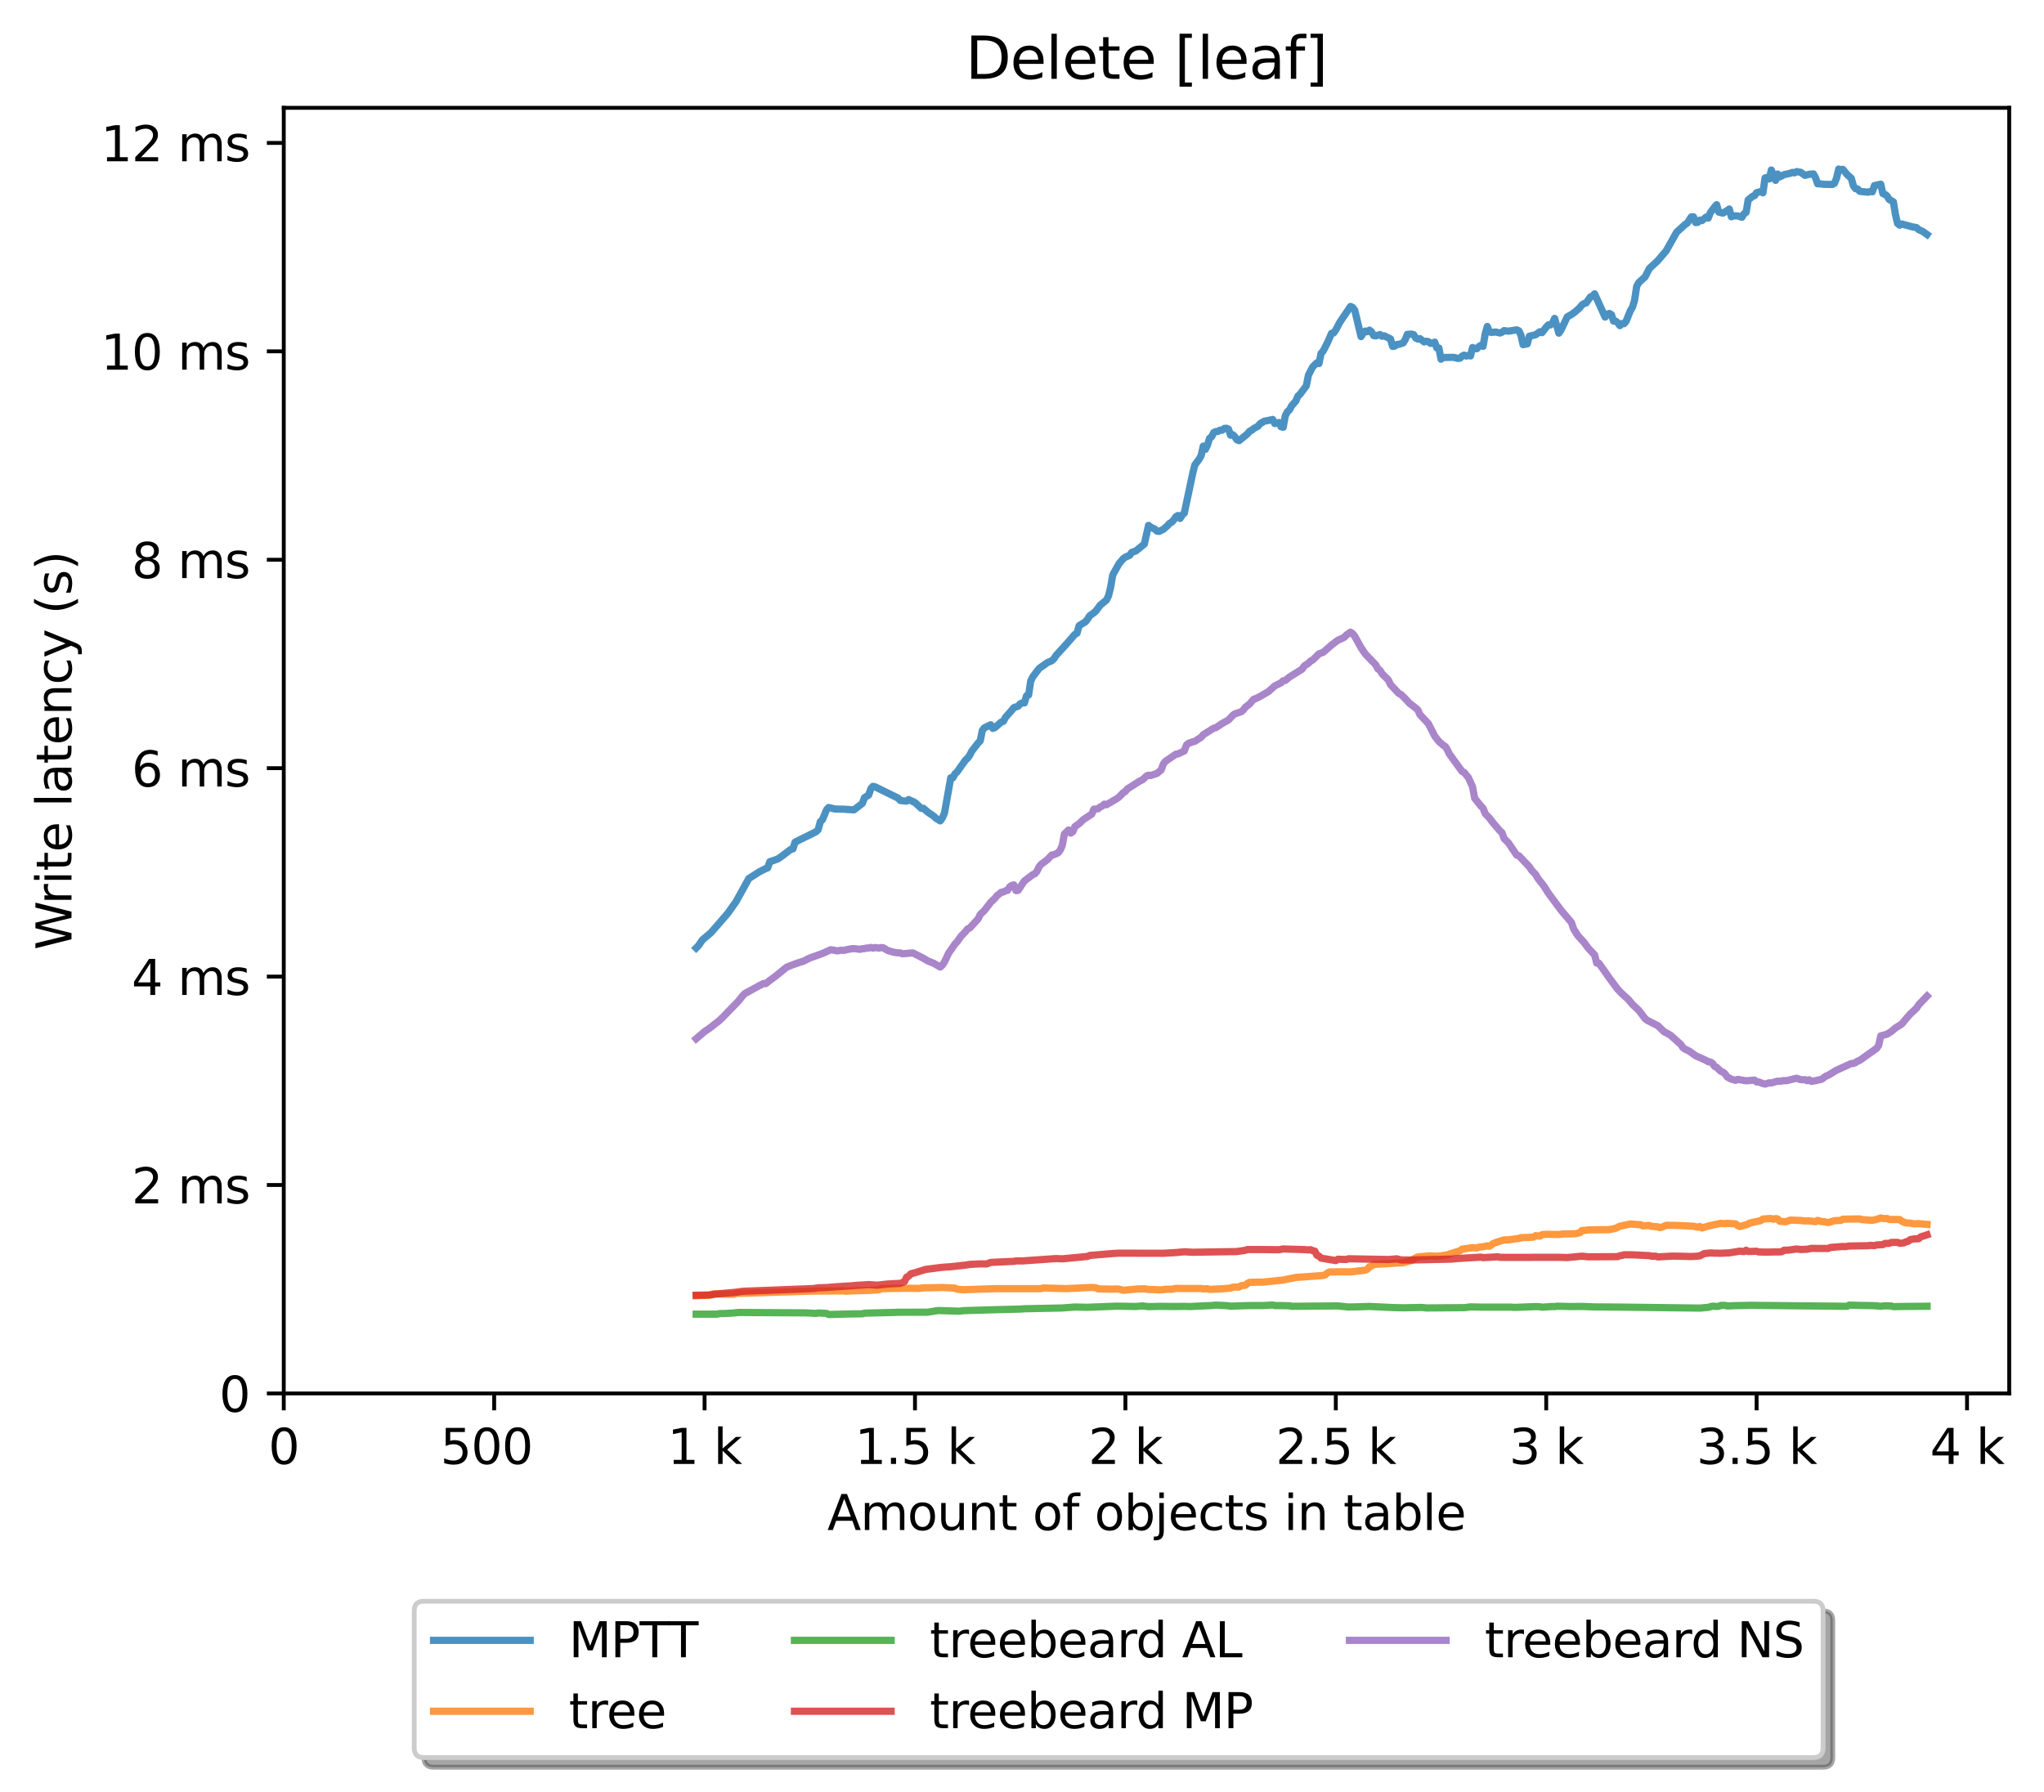 <?xml version="1.0" encoding="utf-8" standalone="no"?>
<!DOCTYPE svg PUBLIC "-//W3C//DTD SVG 1.1//EN"
  "http://www.w3.org/Graphics/SVG/1.1/DTD/svg11.dtd">
<svg xmlns:xlink="http://www.w3.org/1999/xlink" width="423.051pt" height="371.002pt" viewBox="0 0 423.051 371.002" xmlns="http://www.w3.org/2000/svg" version="1.1">
 <defs>
  <style type="text/css">*{stroke-linejoin: round; stroke-linecap: butt}</style>
 </defs>
 <g id="figure_1">
  <g id="patch_1">
   <path d="M 0 371.002 
L 423.051 371.002 
L 423.051 0 
L 0 0 
z
" style="fill: #ffffff"/>
  </g>
  <g id="axes_1">
   <g id="patch_2">
    <path d="M 58.731 288.43 
L 415.851 288.43 
L 415.851 22.318 
L 58.731 22.318 
z
" style="fill: #ffffff"/>
   </g>
   <g id="matplotlib.axis_1">
    <g id="xtick_1">
     <g id="line2d_1">
      <defs>
       <path id="m666ce35fda" d="M 0 0 
L 0 3.5 
" style="stroke: #000000; stroke-width: 0.8"/>
      </defs>
      <g>
       <use xlink:href="#m666ce35fda" x="58.731" y="288.43" style="stroke: #000000; stroke-width: 0.8"/>
      </g>
     </g>
     <g id="text_1">
      <!-- 0 -->
      <g transform="translate(55.55 303.029) scale(0.1 -0.1)">
       <defs>
        <path id="DejaVuSans-30" d="M 2034 4250 
Q 1547 4250 1301 3770 
Q 1056 3291 1056 2328 
Q 1056 1369 1301 889 
Q 1547 409 2034 409 
Q 2525 409 2770 889 
Q 3016 1369 3016 2328 
Q 3016 3291 2770 3770 
Q 2525 4250 2034 4250 
z
M 2034 4750 
Q 2819 4750 3233 4129 
Q 3647 3509 3647 2328 
Q 3647 1150 3233 529 
Q 2819 -91 2034 -91 
Q 1250 -91 836 529 
Q 422 1150 422 2328 
Q 422 3509 836 4129 
Q 1250 4750 2034 4750 
z
" transform="scale(0.016)"/>
       </defs>
       <use xlink:href="#DejaVuSans-30"/>
      </g>
     </g>
    </g>
    <g id="xtick_2">
     <g id="line2d_2">
      <g>
       <use xlink:href="#m666ce35fda" x="102.28" y="288.43" style="stroke: #000000; stroke-width: 0.8"/>
      </g>
     </g>
     <g id="text_2">
      <!-- 500  -->
      <g transform="translate(91.147 303.029) scale(0.1 -0.1)">
       <defs>
        <path id="DejaVuSans-35" d="M 691 4666 
L 3169 4666 
L 3169 4134 
L 1269 4134 
L 1269 2991 
Q 1406 3038 1543 3061 
Q 1681 3084 1819 3084 
Q 2600 3084 3056 2656 
Q 3513 2228 3513 1497 
Q 3513 744 3044 326 
Q 2575 -91 1722 -91 
Q 1428 -91 1123 -41 
Q 819 9 494 109 
L 494 744 
Q 775 591 1075 516 
Q 1375 441 1709 441 
Q 2250 441 2565 725 
Q 2881 1009 2881 1497 
Q 2881 1984 2565 2268 
Q 2250 2553 1709 2553 
Q 1456 2553 1204 2497 
Q 953 2441 691 2322 
L 691 4666 
z
" transform="scale(0.016)"/>
        <path id="DejaVuSans-20" transform="scale(0.016)"/>
       </defs>
       <use xlink:href="#DejaVuSans-35"/>
       <use xlink:href="#DejaVuSans-30" transform="translate(63.623 0)"/>
       <use xlink:href="#DejaVuSans-30" transform="translate(127.246 0)"/>
       <use xlink:href="#DejaVuSans-20" transform="translate(190.869 0)"/>
      </g>
     </g>
    </g>
    <g id="xtick_3">
     <g id="line2d_3">
      <g>
       <use xlink:href="#m666ce35fda" x="145.828" y="288.43" style="stroke: #000000; stroke-width: 0.8"/>
      </g>
     </g>
     <g id="text_3">
      <!-- 1 k -->
      <g transform="translate(138.163 303.029) scale(0.1 -0.1)">
       <defs>
        <path id="DejaVuSans-31" d="M 794 531 
L 1825 531 
L 1825 4091 
L 703 3866 
L 703 4441 
L 1819 4666 
L 2450 4666 
L 2450 531 
L 3481 531 
L 3481 0 
L 794 0 
L 794 531 
z
" transform="scale(0.016)"/>
        <path id="DejaVuSans-6b" d="M 581 4863 
L 1159 4863 
L 1159 1991 
L 2875 3500 
L 3609 3500 
L 1753 1863 
L 3688 0 
L 2938 0 
L 1159 1709 
L 1159 0 
L 581 0 
L 581 4863 
z
" transform="scale(0.016)"/>
       </defs>
       <use xlink:href="#DejaVuSans-31"/>
       <use xlink:href="#DejaVuSans-20" transform="translate(63.623 0)"/>
       <use xlink:href="#DejaVuSans-6b" transform="translate(95.41 0)"/>
      </g>
     </g>
    </g>
    <g id="xtick_4">
     <g id="line2d_4">
      <g>
       <use xlink:href="#m666ce35fda" x="189.377" y="288.43" style="stroke: #000000; stroke-width: 0.8"/>
      </g>
     </g>
     <g id="text_4">
      <!-- 1.5 k -->
      <g transform="translate(176.941 303.029) scale(0.1 -0.1)">
       <defs>
        <path id="DejaVuSans-2e" d="M 684 794 
L 1344 794 
L 1344 0 
L 684 0 
L 684 794 
z
" transform="scale(0.016)"/>
       </defs>
       <use xlink:href="#DejaVuSans-31"/>
       <use xlink:href="#DejaVuSans-2e" transform="translate(63.623 0)"/>
       <use xlink:href="#DejaVuSans-35" transform="translate(95.41 0)"/>
       <use xlink:href="#DejaVuSans-20" transform="translate(159.033 0)"/>
       <use xlink:href="#DejaVuSans-6b" transform="translate(190.82 0)"/>
      </g>
     </g>
    </g>
    <g id="xtick_5">
     <g id="line2d_5">
      <g>
       <use xlink:href="#m666ce35fda" x="232.926" y="288.43" style="stroke: #000000; stroke-width: 0.8"/>
      </g>
     </g>
     <g id="text_5">
      <!-- 2 k -->
      <g transform="translate(225.26 303.029) scale(0.1 -0.1)">
       <defs>
        <path id="DejaVuSans-32" d="M 1228 531 
L 3431 531 
L 3431 0 
L 469 0 
L 469 531 
Q 828 903 1448 1529 
Q 2069 2156 2228 2338 
Q 2531 2678 2651 2914 
Q 2772 3150 2772 3378 
Q 2772 3750 2511 3984 
Q 2250 4219 1831 4219 
Q 1534 4219 1204 4116 
Q 875 4013 500 3803 
L 500 4441 
Q 881 4594 1212 4672 
Q 1544 4750 1819 4750 
Q 2544 4750 2975 4387 
Q 3406 4025 3406 3419 
Q 3406 3131 3298 2873 
Q 3191 2616 2906 2266 
Q 2828 2175 2409 1742 
Q 1991 1309 1228 531 
z
" transform="scale(0.016)"/>
       </defs>
       <use xlink:href="#DejaVuSans-32"/>
       <use xlink:href="#DejaVuSans-20" transform="translate(63.623 0)"/>
       <use xlink:href="#DejaVuSans-6b" transform="translate(95.41 0)"/>
      </g>
     </g>
    </g>
    <g id="xtick_6">
     <g id="line2d_6">
      <g>
       <use xlink:href="#m666ce35fda" x="276.474" y="288.43" style="stroke: #000000; stroke-width: 0.8"/>
      </g>
     </g>
     <g id="text_6">
      <!-- 2.5 k -->
      <g transform="translate(264.038 303.029) scale(0.1 -0.1)">
       <use xlink:href="#DejaVuSans-32"/>
       <use xlink:href="#DejaVuSans-2e" transform="translate(63.623 0)"/>
       <use xlink:href="#DejaVuSans-35" transform="translate(95.41 0)"/>
       <use xlink:href="#DejaVuSans-20" transform="translate(159.033 0)"/>
       <use xlink:href="#DejaVuSans-6b" transform="translate(190.82 0)"/>
      </g>
     </g>
    </g>
    <g id="xtick_7">
     <g id="line2d_7">
      <g>
       <use xlink:href="#m666ce35fda" x="320.023" y="288.43" style="stroke: #000000; stroke-width: 0.8"/>
      </g>
     </g>
     <g id="text_7">
      <!-- 3 k -->
      <g transform="translate(312.357 303.029) scale(0.1 -0.1)">
       <defs>
        <path id="DejaVuSans-33" d="M 2597 2516 
Q 3050 2419 3304 2112 
Q 3559 1806 3559 1356 
Q 3559 666 3084 287 
Q 2609 -91 1734 -91 
Q 1441 -91 1130 -33 
Q 819 25 488 141 
L 488 750 
Q 750 597 1062 519 
Q 1375 441 1716 441 
Q 2309 441 2620 675 
Q 2931 909 2931 1356 
Q 2931 1769 2642 2001 
Q 2353 2234 1838 2234 
L 1294 2234 
L 1294 2753 
L 1863 2753 
Q 2328 2753 2575 2939 
Q 2822 3125 2822 3475 
Q 2822 3834 2567 4026 
Q 2313 4219 1838 4219 
Q 1578 4219 1281 4162 
Q 984 4106 628 3988 
L 628 4550 
Q 988 4650 1302 4700 
Q 1616 4750 1894 4750 
Q 2613 4750 3031 4423 
Q 3450 4097 3450 3541 
Q 3450 3153 3228 2886 
Q 3006 2619 2597 2516 
z
" transform="scale(0.016)"/>
       </defs>
       <use xlink:href="#DejaVuSans-33"/>
       <use xlink:href="#DejaVuSans-20" transform="translate(63.623 0)"/>
       <use xlink:href="#DejaVuSans-6b" transform="translate(95.41 0)"/>
      </g>
     </g>
    </g>
    <g id="xtick_8">
     <g id="line2d_8">
      <g>
       <use xlink:href="#m666ce35fda" x="363.571" y="288.43" style="stroke: #000000; stroke-width: 0.8"/>
      </g>
     </g>
     <g id="text_8">
      <!-- 3.5 k -->
      <g transform="translate(351.135 303.029) scale(0.1 -0.1)">
       <use xlink:href="#DejaVuSans-33"/>
       <use xlink:href="#DejaVuSans-2e" transform="translate(63.623 0)"/>
       <use xlink:href="#DejaVuSans-35" transform="translate(95.41 0)"/>
       <use xlink:href="#DejaVuSans-20" transform="translate(159.033 0)"/>
       <use xlink:href="#DejaVuSans-6b" transform="translate(190.82 0)"/>
      </g>
     </g>
    </g>
    <g id="xtick_9">
     <g id="line2d_9">
      <g>
       <use xlink:href="#m666ce35fda" x="407.12" y="288.43" style="stroke: #000000; stroke-width: 0.8"/>
      </g>
     </g>
     <g id="text_9">
      <!-- 4 k -->
      <g transform="translate(399.454 303.029) scale(0.1 -0.1)">
       <defs>
        <path id="DejaVuSans-34" d="M 2419 4116 
L 825 1625 
L 2419 1625 
L 2419 4116 
z
M 2253 4666 
L 3047 4666 
L 3047 1625 
L 3713 1625 
L 3713 1100 
L 3047 1100 
L 3047 0 
L 2419 0 
L 2419 1100 
L 313 1100 
L 313 1709 
L 2253 4666 
z
" transform="scale(0.016)"/>
       </defs>
       <use xlink:href="#DejaVuSans-34"/>
       <use xlink:href="#DejaVuSans-20" transform="translate(63.623 0)"/>
       <use xlink:href="#DejaVuSans-6b" transform="translate(95.41 0)"/>
      </g>
     </g>
    </g>
    <g id="text_10">
     <!-- Amount of objects in table -->
     <g transform="translate(171.233 316.707) scale(0.1 -0.1)">
      <defs>
       <path id="DejaVuSans-41" d="M 2188 4044 
L 1331 1722 
L 3047 1722 
L 2188 4044 
z
M 1831 4666 
L 2547 4666 
L 4325 0 
L 3669 0 
L 3244 1197 
L 1141 1197 
L 716 0 
L 50 0 
L 1831 4666 
z
" transform="scale(0.016)"/>
       <path id="DejaVuSans-6d" d="M 3328 2828 
Q 3544 3216 3844 3400 
Q 4144 3584 4550 3584 
Q 5097 3584 5394 3201 
Q 5691 2819 5691 2113 
L 5691 0 
L 5113 0 
L 5113 2094 
Q 5113 2597 4934 2840 
Q 4756 3084 4391 3084 
Q 3944 3084 3684 2787 
Q 3425 2491 3425 1978 
L 3425 0 
L 2847 0 
L 2847 2094 
Q 2847 2600 2669 2842 
Q 2491 3084 2119 3084 
Q 1678 3084 1418 2786 
Q 1159 2488 1159 1978 
L 1159 0 
L 581 0 
L 581 3500 
L 1159 3500 
L 1159 2956 
Q 1356 3278 1631 3431 
Q 1906 3584 2284 3584 
Q 2666 3584 2933 3390 
Q 3200 3197 3328 2828 
z
" transform="scale(0.016)"/>
       <path id="DejaVuSans-6f" d="M 1959 3097 
Q 1497 3097 1228 2736 
Q 959 2375 959 1747 
Q 959 1119 1226 758 
Q 1494 397 1959 397 
Q 2419 397 2687 759 
Q 2956 1122 2956 1747 
Q 2956 2369 2687 2733 
Q 2419 3097 1959 3097 
z
M 1959 3584 
Q 2709 3584 3137 3096 
Q 3566 2609 3566 1747 
Q 3566 888 3137 398 
Q 2709 -91 1959 -91 
Q 1206 -91 779 398 
Q 353 888 353 1747 
Q 353 2609 779 3096 
Q 1206 3584 1959 3584 
z
" transform="scale(0.016)"/>
       <path id="DejaVuSans-75" d="M 544 1381 
L 544 3500 
L 1119 3500 
L 1119 1403 
Q 1119 906 1312 657 
Q 1506 409 1894 409 
Q 2359 409 2629 706 
Q 2900 1003 2900 1516 
L 2900 3500 
L 3475 3500 
L 3475 0 
L 2900 0 
L 2900 538 
Q 2691 219 2414 64 
Q 2138 -91 1772 -91 
Q 1169 -91 856 284 
Q 544 659 544 1381 
z
M 1991 3584 
L 1991 3584 
z
" transform="scale(0.016)"/>
       <path id="DejaVuSans-6e" d="M 3513 2113 
L 3513 0 
L 2938 0 
L 2938 2094 
Q 2938 2591 2744 2837 
Q 2550 3084 2163 3084 
Q 1697 3084 1428 2787 
Q 1159 2491 1159 1978 
L 1159 0 
L 581 0 
L 581 3500 
L 1159 3500 
L 1159 2956 
Q 1366 3272 1645 3428 
Q 1925 3584 2291 3584 
Q 2894 3584 3203 3211 
Q 3513 2838 3513 2113 
z
" transform="scale(0.016)"/>
       <path id="DejaVuSans-74" d="M 1172 4494 
L 1172 3500 
L 2356 3500 
L 2356 3053 
L 1172 3053 
L 1172 1153 
Q 1172 725 1289 603 
Q 1406 481 1766 481 
L 2356 481 
L 2356 0 
L 1766 0 
Q 1100 0 847 248 
Q 594 497 594 1153 
L 594 3053 
L 172 3053 
L 172 3500 
L 594 3500 
L 594 4494 
L 1172 4494 
z
" transform="scale(0.016)"/>
       <path id="DejaVuSans-66" d="M 2375 4863 
L 2375 4384 
L 1825 4384 
Q 1516 4384 1395 4259 
Q 1275 4134 1275 3809 
L 1275 3500 
L 2222 3500 
L 2222 3053 
L 1275 3053 
L 1275 0 
L 697 0 
L 697 3053 
L 147 3053 
L 147 3500 
L 697 3500 
L 697 3744 
Q 697 4328 969 4595 
Q 1241 4863 1831 4863 
L 2375 4863 
z
" transform="scale(0.016)"/>
       <path id="DejaVuSans-62" d="M 3116 1747 
Q 3116 2381 2855 2742 
Q 2594 3103 2138 3103 
Q 1681 3103 1420 2742 
Q 1159 2381 1159 1747 
Q 1159 1113 1420 752 
Q 1681 391 2138 391 
Q 2594 391 2855 752 
Q 3116 1113 3116 1747 
z
M 1159 2969 
Q 1341 3281 1617 3432 
Q 1894 3584 2278 3584 
Q 2916 3584 3314 3078 
Q 3713 2572 3713 1747 
Q 3713 922 3314 415 
Q 2916 -91 2278 -91 
Q 1894 -91 1617 61 
Q 1341 213 1159 525 
L 1159 0 
L 581 0 
L 581 4863 
L 1159 4863 
L 1159 2969 
z
" transform="scale(0.016)"/>
       <path id="DejaVuSans-6a" d="M 603 3500 
L 1178 3500 
L 1178 -63 
Q 1178 -731 923 -1031 
Q 669 -1331 103 -1331 
L -116 -1331 
L -116 -844 
L 38 -844 
Q 366 -844 484 -692 
Q 603 -541 603 -63 
L 603 3500 
z
M 603 4863 
L 1178 4863 
L 1178 4134 
L 603 4134 
L 603 4863 
z
" transform="scale(0.016)"/>
       <path id="DejaVuSans-65" d="M 3597 1894 
L 3597 1613 
L 953 1613 
Q 991 1019 1311 708 
Q 1631 397 2203 397 
Q 2534 397 2845 478 
Q 3156 559 3463 722 
L 3463 178 
Q 3153 47 2828 -22 
Q 2503 -91 2169 -91 
Q 1331 -91 842 396 
Q 353 884 353 1716 
Q 353 2575 817 3079 
Q 1281 3584 2069 3584 
Q 2775 3584 3186 3129 
Q 3597 2675 3597 1894 
z
M 3022 2063 
Q 3016 2534 2758 2815 
Q 2500 3097 2075 3097 
Q 1594 3097 1305 2825 
Q 1016 2553 972 2059 
L 3022 2063 
z
" transform="scale(0.016)"/>
       <path id="DejaVuSans-63" d="M 3122 3366 
L 3122 2828 
Q 2878 2963 2633 3030 
Q 2388 3097 2138 3097 
Q 1578 3097 1268 2742 
Q 959 2388 959 1747 
Q 959 1106 1268 751 
Q 1578 397 2138 397 
Q 2388 397 2633 464 
Q 2878 531 3122 666 
L 3122 134 
Q 2881 22 2623 -34 
Q 2366 -91 2075 -91 
Q 1284 -91 818 406 
Q 353 903 353 1747 
Q 353 2603 823 3093 
Q 1294 3584 2113 3584 
Q 2378 3584 2631 3529 
Q 2884 3475 3122 3366 
z
" transform="scale(0.016)"/>
       <path id="DejaVuSans-73" d="M 2834 3397 
L 2834 2853 
Q 2591 2978 2328 3040 
Q 2066 3103 1784 3103 
Q 1356 3103 1142 2972 
Q 928 2841 928 2578 
Q 928 2378 1081 2264 
Q 1234 2150 1697 2047 
L 1894 2003 
Q 2506 1872 2764 1633 
Q 3022 1394 3022 966 
Q 3022 478 2636 193 
Q 2250 -91 1575 -91 
Q 1294 -91 989 -36 
Q 684 19 347 128 
L 347 722 
Q 666 556 975 473 
Q 1284 391 1588 391 
Q 1994 391 2212 530 
Q 2431 669 2431 922 
Q 2431 1156 2273 1281 
Q 2116 1406 1581 1522 
L 1381 1569 
Q 847 1681 609 1914 
Q 372 2147 372 2553 
Q 372 3047 722 3315 
Q 1072 3584 1716 3584 
Q 2034 3584 2315 3537 
Q 2597 3491 2834 3397 
z
" transform="scale(0.016)"/>
       <path id="DejaVuSans-69" d="M 603 3500 
L 1178 3500 
L 1178 0 
L 603 0 
L 603 3500 
z
M 603 4863 
L 1178 4863 
L 1178 4134 
L 603 4134 
L 603 4863 
z
" transform="scale(0.016)"/>
       <path id="DejaVuSans-61" d="M 2194 1759 
Q 1497 1759 1228 1600 
Q 959 1441 959 1056 
Q 959 750 1161 570 
Q 1363 391 1709 391 
Q 2188 391 2477 730 
Q 2766 1069 2766 1631 
L 2766 1759 
L 2194 1759 
z
M 3341 1997 
L 3341 0 
L 2766 0 
L 2766 531 
Q 2569 213 2275 61 
Q 1981 -91 1556 -91 
Q 1019 -91 701 211 
Q 384 513 384 1019 
Q 384 1609 779 1909 
Q 1175 2209 1959 2209 
L 2766 2209 
L 2766 2266 
Q 2766 2663 2505 2880 
Q 2244 3097 1772 3097 
Q 1472 3097 1187 3025 
Q 903 2953 641 2809 
L 641 3341 
Q 956 3463 1253 3523 
Q 1550 3584 1831 3584 
Q 2591 3584 2966 3190 
Q 3341 2797 3341 1997 
z
" transform="scale(0.016)"/>
       <path id="DejaVuSans-6c" d="M 603 4863 
L 1178 4863 
L 1178 0 
L 603 0 
L 603 4863 
z
" transform="scale(0.016)"/>
      </defs>
      <use xlink:href="#DejaVuSans-41"/>
      <use xlink:href="#DejaVuSans-6d" transform="translate(68.408 0)"/>
      <use xlink:href="#DejaVuSans-6f" transform="translate(165.82 0)"/>
      <use xlink:href="#DejaVuSans-75" transform="translate(227.002 0)"/>
      <use xlink:href="#DejaVuSans-6e" transform="translate(290.381 0)"/>
      <use xlink:href="#DejaVuSans-74" transform="translate(353.76 0)"/>
      <use xlink:href="#DejaVuSans-20" transform="translate(392.969 0)"/>
      <use xlink:href="#DejaVuSans-6f" transform="translate(424.756 0)"/>
      <use xlink:href="#DejaVuSans-66" transform="translate(485.938 0)"/>
      <use xlink:href="#DejaVuSans-20" transform="translate(521.143 0)"/>
      <use xlink:href="#DejaVuSans-6f" transform="translate(552.93 0)"/>
      <use xlink:href="#DejaVuSans-62" transform="translate(614.111 0)"/>
      <use xlink:href="#DejaVuSans-6a" transform="translate(677.588 0)"/>
      <use xlink:href="#DejaVuSans-65" transform="translate(705.371 0)"/>
      <use xlink:href="#DejaVuSans-63" transform="translate(766.895 0)"/>
      <use xlink:href="#DejaVuSans-74" transform="translate(821.875 0)"/>
      <use xlink:href="#DejaVuSans-73" transform="translate(861.084 0)"/>
      <use xlink:href="#DejaVuSans-20" transform="translate(913.184 0)"/>
      <use xlink:href="#DejaVuSans-69" transform="translate(944.971 0)"/>
      <use xlink:href="#DejaVuSans-6e" transform="translate(972.754 0)"/>
      <use xlink:href="#DejaVuSans-20" transform="translate(1036.133 0)"/>
      <use xlink:href="#DejaVuSans-74" transform="translate(1067.92 0)"/>
      <use xlink:href="#DejaVuSans-61" transform="translate(1107.129 0)"/>
      <use xlink:href="#DejaVuSans-62" transform="translate(1168.408 0)"/>
      <use xlink:href="#DejaVuSans-6c" transform="translate(1231.885 0)"/>
      <use xlink:href="#DejaVuSans-65" transform="translate(1259.668 0)"/>
     </g>
    </g>
   </g>
   <g id="matplotlib.axis_2">
    <g id="ytick_1">
     <g id="line2d_10">
      <defs>
       <path id="mfe0b8e0fde" d="M 0 0 
L -3.5 0 
" style="stroke: #000000; stroke-width: 0.8"/>
      </defs>
      <g>
       <use xlink:href="#mfe0b8e0fde" x="58.731" y="288.43" style="stroke: #000000; stroke-width: 0.8"/>
      </g>
     </g>
     <g id="text_11">
      <!-- 0 -->
      <g transform="translate(45.369 292.229) scale(0.1 -0.1)">
       <use xlink:href="#DejaVuSans-30"/>
      </g>
     </g>
    </g>
    <g id="ytick_2">
     <g id="line2d_11">
      <g>
       <use xlink:href="#mfe0b8e0fde" x="58.731" y="245.289" style="stroke: #000000; stroke-width: 0.8"/>
      </g>
     </g>
     <g id="text_12">
      <!-- 2 ms -->
      <g transform="translate(27.241 249.088) scale(0.1 -0.1)">
       <use xlink:href="#DejaVuSans-32"/>
       <use xlink:href="#DejaVuSans-20" transform="translate(63.623 0)"/>
       <use xlink:href="#DejaVuSans-6d" transform="translate(95.41 0)"/>
       <use xlink:href="#DejaVuSans-73" transform="translate(192.822 0)"/>
      </g>
     </g>
    </g>
    <g id="ytick_3">
     <g id="line2d_12">
      <g>
       <use xlink:href="#mfe0b8e0fde" x="58.731" y="202.148" style="stroke: #000000; stroke-width: 0.8"/>
      </g>
     </g>
     <g id="text_13">
      <!-- 4 ms -->
      <g transform="translate(27.241 205.947) scale(0.1 -0.1)">
       <use xlink:href="#DejaVuSans-34"/>
       <use xlink:href="#DejaVuSans-20" transform="translate(63.623 0)"/>
       <use xlink:href="#DejaVuSans-6d" transform="translate(95.41 0)"/>
       <use xlink:href="#DejaVuSans-73" transform="translate(192.822 0)"/>
      </g>
     </g>
    </g>
    <g id="ytick_4">
     <g id="line2d_13">
      <g>
       <use xlink:href="#mfe0b8e0fde" x="58.731" y="159.006" style="stroke: #000000; stroke-width: 0.8"/>
      </g>
     </g>
     <g id="text_14">
      <!-- 6 ms -->
      <g transform="translate(27.241 162.806) scale(0.1 -0.1)">
       <defs>
        <path id="DejaVuSans-36" d="M 2113 2584 
Q 1688 2584 1439 2293 
Q 1191 2003 1191 1497 
Q 1191 994 1439 701 
Q 1688 409 2113 409 
Q 2538 409 2786 701 
Q 3034 994 3034 1497 
Q 3034 2003 2786 2293 
Q 2538 2584 2113 2584 
z
M 3366 4563 
L 3366 3988 
Q 3128 4100 2886 4159 
Q 2644 4219 2406 4219 
Q 1781 4219 1451 3797 
Q 1122 3375 1075 2522 
Q 1259 2794 1537 2939 
Q 1816 3084 2150 3084 
Q 2853 3084 3261 2657 
Q 3669 2231 3669 1497 
Q 3669 778 3244 343 
Q 2819 -91 2113 -91 
Q 1303 -91 875 529 
Q 447 1150 447 2328 
Q 447 3434 972 4092 
Q 1497 4750 2381 4750 
Q 2619 4750 2861 4703 
Q 3103 4656 3366 4563 
z
" transform="scale(0.016)"/>
       </defs>
       <use xlink:href="#DejaVuSans-36"/>
       <use xlink:href="#DejaVuSans-20" transform="translate(63.623 0)"/>
       <use xlink:href="#DejaVuSans-6d" transform="translate(95.41 0)"/>
       <use xlink:href="#DejaVuSans-73" transform="translate(192.822 0)"/>
      </g>
     </g>
    </g>
    <g id="ytick_5">
     <g id="line2d_14">
      <g>
       <use xlink:href="#mfe0b8e0fde" x="58.731" y="115.865" style="stroke: #000000; stroke-width: 0.8"/>
      </g>
     </g>
     <g id="text_15">
      <!-- 8 ms -->
      <g transform="translate(27.241 119.664) scale(0.1 -0.1)">
       <defs>
        <path id="DejaVuSans-38" d="M 2034 2216 
Q 1584 2216 1326 1975 
Q 1069 1734 1069 1313 
Q 1069 891 1326 650 
Q 1584 409 2034 409 
Q 2484 409 2743 651 
Q 3003 894 3003 1313 
Q 3003 1734 2745 1975 
Q 2488 2216 2034 2216 
z
M 1403 2484 
Q 997 2584 770 2862 
Q 544 3141 544 3541 
Q 544 4100 942 4425 
Q 1341 4750 2034 4750 
Q 2731 4750 3128 4425 
Q 3525 4100 3525 3541 
Q 3525 3141 3298 2862 
Q 3072 2584 2669 2484 
Q 3125 2378 3379 2068 
Q 3634 1759 3634 1313 
Q 3634 634 3220 271 
Q 2806 -91 2034 -91 
Q 1263 -91 848 271 
Q 434 634 434 1313 
Q 434 1759 690 2068 
Q 947 2378 1403 2484 
z
M 1172 3481 
Q 1172 3119 1398 2916 
Q 1625 2713 2034 2713 
Q 2441 2713 2670 2916 
Q 2900 3119 2900 3481 
Q 2900 3844 2670 4047 
Q 2441 4250 2034 4250 
Q 1625 4250 1398 4047 
Q 1172 3844 1172 3481 
z
" transform="scale(0.016)"/>
       </defs>
       <use xlink:href="#DejaVuSans-38"/>
       <use xlink:href="#DejaVuSans-20" transform="translate(63.623 0)"/>
       <use xlink:href="#DejaVuSans-6d" transform="translate(95.41 0)"/>
       <use xlink:href="#DejaVuSans-73" transform="translate(192.822 0)"/>
      </g>
     </g>
    </g>
    <g id="ytick_6">
     <g id="line2d_15">
      <g>
       <use xlink:href="#mfe0b8e0fde" x="58.731" y="72.724" style="stroke: #000000; stroke-width: 0.8"/>
      </g>
     </g>
     <g id="text_16">
      <!-- 10 ms -->
      <g transform="translate(20.878 76.523) scale(0.1 -0.1)">
       <use xlink:href="#DejaVuSans-31"/>
       <use xlink:href="#DejaVuSans-30" transform="translate(63.623 0)"/>
       <use xlink:href="#DejaVuSans-20" transform="translate(127.246 0)"/>
       <use xlink:href="#DejaVuSans-6d" transform="translate(159.033 0)"/>
       <use xlink:href="#DejaVuSans-73" transform="translate(256.445 0)"/>
      </g>
     </g>
    </g>
    <g id="ytick_7">
     <g id="line2d_16">
      <g>
       <use xlink:href="#mfe0b8e0fde" x="58.731" y="29.583" style="stroke: #000000; stroke-width: 0.8"/>
      </g>
     </g>
     <g id="text_17">
      <!-- 12 ms -->
      <g transform="translate(20.878 33.382) scale(0.1 -0.1)">
       <use xlink:href="#DejaVuSans-31"/>
       <use xlink:href="#DejaVuSans-32" transform="translate(63.623 0)"/>
       <use xlink:href="#DejaVuSans-20" transform="translate(127.246 0)"/>
       <use xlink:href="#DejaVuSans-6d" transform="translate(159.033 0)"/>
       <use xlink:href="#DejaVuSans-73" transform="translate(256.445 0)"/>
      </g>
     </g>
    </g>
    <g id="text_18">
     <!-- Write latency (s) -->
     <g transform="translate(14.798 196.626) rotate(-90) scale(0.1 -0.1)">
      <defs>
       <path id="DejaVuSans-57" d="M 213 4666 
L 850 4666 
L 1831 722 
L 2809 4666 
L 3519 4666 
L 4500 722 
L 5478 4666 
L 6119 4666 
L 4947 0 
L 4153 0 
L 3169 4050 
L 2175 0 
L 1381 0 
L 213 4666 
z
" transform="scale(0.016)"/>
       <path id="DejaVuSans-72" d="M 2631 2963 
Q 2534 3019 2420 3045 
Q 2306 3072 2169 3072 
Q 1681 3072 1420 2755 
Q 1159 2438 1159 1844 
L 1159 0 
L 581 0 
L 581 3500 
L 1159 3500 
L 1159 2956 
Q 1341 3275 1631 3429 
Q 1922 3584 2338 3584 
Q 2397 3584 2469 3576 
Q 2541 3569 2628 3553 
L 2631 2963 
z
" transform="scale(0.016)"/>
       <path id="DejaVuSans-79" d="M 2059 -325 
Q 1816 -950 1584 -1140 
Q 1353 -1331 966 -1331 
L 506 -1331 
L 506 -850 
L 844 -850 
Q 1081 -850 1212 -737 
Q 1344 -625 1503 -206 
L 1606 56 
L 191 3500 
L 800 3500 
L 1894 763 
L 2988 3500 
L 3597 3500 
L 2059 -325 
z
" transform="scale(0.016)"/>
       <path id="DejaVuSans-28" d="M 1984 4856 
Q 1566 4138 1362 3434 
Q 1159 2731 1159 2009 
Q 1159 1288 1364 580 
Q 1569 -128 1984 -844 
L 1484 -844 
Q 1016 -109 783 600 
Q 550 1309 550 2009 
Q 550 2706 781 3412 
Q 1013 4119 1484 4856 
L 1984 4856 
z
" transform="scale(0.016)"/>
       <path id="DejaVuSans-29" d="M 513 4856 
L 1013 4856 
Q 1481 4119 1714 3412 
Q 1947 2706 1947 2009 
Q 1947 1309 1714 600 
Q 1481 -109 1013 -844 
L 513 -844 
Q 928 -128 1133 580 
Q 1338 1288 1338 2009 
Q 1338 2731 1133 3434 
Q 928 4138 513 4856 
z
" transform="scale(0.016)"/>
      </defs>
      <use xlink:href="#DejaVuSans-57"/>
      <use xlink:href="#DejaVuSans-72" transform="translate(94.377 0)"/>
      <use xlink:href="#DejaVuSans-69" transform="translate(135.49 0)"/>
      <use xlink:href="#DejaVuSans-74" transform="translate(163.273 0)"/>
      <use xlink:href="#DejaVuSans-65" transform="translate(202.482 0)"/>
      <use xlink:href="#DejaVuSans-20" transform="translate(264.006 0)"/>
      <use xlink:href="#DejaVuSans-6c" transform="translate(295.793 0)"/>
      <use xlink:href="#DejaVuSans-61" transform="translate(323.576 0)"/>
      <use xlink:href="#DejaVuSans-74" transform="translate(384.855 0)"/>
      <use xlink:href="#DejaVuSans-65" transform="translate(424.064 0)"/>
      <use xlink:href="#DejaVuSans-6e" transform="translate(485.588 0)"/>
      <use xlink:href="#DejaVuSans-63" transform="translate(548.967 0)"/>
      <use xlink:href="#DejaVuSans-79" transform="translate(603.947 0)"/>
      <use xlink:href="#DejaVuSans-20" transform="translate(663.127 0)"/>
      <use xlink:href="#DejaVuSans-28" transform="translate(694.914 0)"/>
      <use xlink:href="#DejaVuSans-73" transform="translate(733.928 0)"/>
      <use xlink:href="#DejaVuSans-29" transform="translate(786.027 0)"/>
     </g>
    </g>
   </g>
   <g id="line2d_17">
    <path d="M 144.086 196.224 
L 144.522 195.792 
L 145.393 194.543 
L 147.135 193.064 
L 148.877 191.079 
L 150.619 189.057 
L 152.361 186.604 
L 154.974 181.862 
L 157.151 180.466 
L 158.457 179.801 
L 158.893 179.637 
L 159.328 178.366 
L 160.199 178.09 
L 161.07 177.749 
L 161.941 177.13 
L 163.248 176.132 
L 163.683 175.814 
L 164.119 175.714 
L 164.554 174.329 
L 165.425 173.874 
L 167.603 172.811 
L 168.909 172.155 
L 169.345 171.716 
L 169.78 170.097 
L 170.216 169.679 
L 171.087 167.596 
L 171.522 167.145 
L 172.828 167.464 
L 174.57 167.497 
L 176.748 167.633 
L 178.49 166.289 
L 178.925 165.11 
L 179.796 164.562 
L 180.232 163.277 
L 180.667 162.771 
L 181.103 162.857 
L 185.893 165.21 
L 186.329 165.691 
L 187.2 165.8 
L 187.635 165.823 
L 188.07 165.503 
L 189.377 166.118 
L 190.683 167.326 
L 191.119 167.31 
L 191.99 168.077 
L 193.296 168.973 
L 193.732 169.391 
L 194.603 169.913 
L 195.038 169.307 
L 195.474 168.314 
L 196.78 160.989 
L 197.216 161.002 
L 197.651 160.184 
L 198.087 159.783 
L 199.829 157.331 
L 200.264 156.943 
L 200.7 156.32 
L 201.135 155.49 
L 202.442 153.79 
L 202.877 153.346 
L 203.312 151.214 
L 203.748 150.648 
L 205.054 150.024 
L 205.49 150.769 
L 205.925 150.603 
L 207.232 149.453 
L 207.667 149.315 
L 208.103 148.498 
L 209.409 147.012 
L 209.845 146.475 
L 210.716 146.181 
L 211.151 145.682 
L 211.587 145.492 
L 212.022 145.5 
L 212.458 144.028 
L 212.893 143.857 
L 213.329 140.962 
L 213.764 140.087 
L 215.071 138.366 
L 216.813 137.135 
L 217.684 136.768 
L 218.119 136.374 
L 218.554 135.702 
L 220.732 133.3 
L 222.474 131.303 
L 222.909 131.071 
L 223.345 129.516 
L 224.651 128.711 
L 225.087 128.192 
L 225.522 127.476 
L 226.393 126.841 
L 226.829 126.465 
L 227.7 125.279 
L 229.006 124.202 
L 229.442 123.302 
L 229.877 121.517 
L 230.313 118.988 
L 231.619 116.651 
L 232.49 115.629 
L 232.926 115.327 
L 233.796 114.948 
L 234.232 114.339 
L 235.103 114.037 
L 236.845 112.605 
L 237.716 108.752 
L 238.151 109.101 
L 239.022 109.523 
L 239.458 109.937 
L 239.893 109.996 
L 240.764 109.575 
L 241.635 108.816 
L 242.071 108.325 
L 242.506 108.084 
L 242.942 107.618 
L 243.377 106.963 
L 243.813 106.708 
L 244.248 107.315 
L 244.684 106.612 
L 245.119 106.189 
L 246.861 97.99 
L 247.297 96.232 
L 248.168 95.079 
L 248.603 94.311 
L 249.038 92.342 
L 249.474 93.014 
L 249.909 92.128 
L 250.345 90.728 
L 250.78 90.395 
L 251.216 89.528 
L 251.651 89.327 
L 252.087 89.299 
L 252.522 89.031 
L 252.958 89.039 
L 253.393 88.681 
L 253.829 88.65 
L 254.264 88.833 
L 254.7 90.078 
L 255.135 89.97 
L 255.571 90.383 
L 256.006 91.038 
L 256.442 91.216 
L 257.748 90.171 
L 258.184 89.806 
L 258.619 89.273 
L 259.055 89.079 
L 259.49 88.696 
L 260.361 88.237 
L 260.797 87.705 
L 261.668 87.187 
L 262.539 87.029 
L 263.41 86.823 
L 263.845 87.674 
L 264.716 87.457 
L 265.151 88.342 
L 265.587 88.438 
L 266.022 86.039 
L 266.458 85.212 
L 266.893 84.843 
L 267.329 83.99 
L 268.2 83.018 
L 268.635 81.98 
L 269.071 81.601 
L 269.942 80.437 
L 270.377 79.849 
L 270.813 77.632 
L 271.684 75.952 
L 272.555 75.092 
L 272.99 75.249 
L 273.426 73.144 
L 273.861 72.65 
L 274.732 70.955 
L 275.603 68.983 
L 276.039 68.916 
L 276.474 68.281 
L 277.345 66.646 
L 279.522 63.432 
L 279.958 63.636 
L 280.393 64.196 
L 281.7 69.672 
L 282.135 68.982 
L 282.571 68.528 
L 283.006 68.665 
L 283.442 68.333 
L 283.877 68.697 
L 284.313 69.464 
L 284.748 69.53 
L 285.619 69.247 
L 286.055 69.602 
L 286.49 69.512 
L 287.797 70.157 
L 288.232 71.708 
L 288.668 71.649 
L 289.103 71.318 
L 289.539 71.275 
L 290.41 70.985 
L 290.845 70.302 
L 291.281 69.212 
L 292.152 69.156 
L 292.587 69.272 
L 293.023 69.976 
L 293.458 70.183 
L 293.893 70.097 
L 294.764 70.782 
L 295.2 70.635 
L 295.635 70.719 
L 296.071 71.072 
L 296.506 71.046 
L 296.942 70.815 
L 297.377 72.021 
L 297.813 72.041 
L 298.248 74.351 
L 298.684 73.997 
L 300.861 73.966 
L 301.732 74.19 
L 302.168 74.149 
L 302.603 73.725 
L 303.039 73.507 
L 303.474 73.701 
L 303.91 73.567 
L 304.345 73.68 
L 304.781 71.933 
L 305.216 72.158 
L 305.652 72.19 
L 306.087 71.736 
L 306.523 71.49 
L 306.958 71.691 
L 307.394 69.112 
L 307.829 67.575 
L 308.265 68.707 
L 308.7 68.801 
L 309.571 68.721 
L 310.442 68.932 
L 310.877 68.77 
L 311.313 68.434 
L 312.184 68.553 
L 313.49 68.34 
L 313.926 68.28 
L 314.361 68.48 
L 314.797 69.378 
L 315.232 71.338 
L 316.103 71.178 
L 316.539 69.586 
L 317.845 69.294 
L 318.716 68.662 
L 319.152 68.856 
L 320.023 67.713 
L 320.458 67.253 
L 320.894 67.254 
L 321.329 66.842 
L 321.765 65.908 
L 322.636 68.96 
L 323.071 68.348 
L 324.377 65.577 
L 325.248 65.102 
L 326.119 64.464 
L 326.99 63.666 
L 327.426 63.107 
L 327.861 62.834 
L 328.297 62.698 
L 329.168 61.466 
L 329.603 61.291 
L 330.039 60.822 
L 332.216 65.639 
L 332.652 65.044 
L 333.087 64.879 
L 333.523 65.129 
L 333.958 66.461 
L 334.394 66.474 
L 334.829 66.791 
L 335.265 67.403 
L 335.7 66.984 
L 336.136 67 
L 336.571 66.467 
L 337.442 64.306 
L 337.878 63.578 
L 338.313 62.139 
L 338.749 59.26 
L 339.184 58.498 
L 340.055 57.689 
L 340.49 57.318 
L 341.361 55.589 
L 343.103 53.973 
L 344.845 51.932 
L 347.023 48.059 
L 348.765 46.466 
L 349.2 46.2 
L 350.071 44.885 
L 350.507 44.887 
L 350.942 46.069 
L 351.378 46.034 
L 351.813 45.563 
L 352.249 45.668 
L 353.12 44.929 
L 353.555 45.137 
L 353.991 44.023 
L 354.861 42.857 
L 355.297 42.368 
L 355.732 43.906 
L 356.603 44.116 
L 357.474 43.581 
L 357.91 43.264 
L 358.345 44.866 
L 358.781 44.688 
L 359.652 44.691 
L 360.523 44.969 
L 360.958 44.248 
L 361.394 43.954 
L 361.829 41.384 
L 362.7 40.658 
L 363.136 40.504 
L 363.571 39.878 
L 364.442 39.653 
L 364.878 39.911 
L 365.313 36.838 
L 365.749 36.729 
L 366.184 37.041 
L 366.62 35.192 
L 367.491 37.333 
L 367.926 36.024 
L 368.362 36.62 
L 369.233 36.157 
L 370.539 35.868 
L 370.974 35.686 
L 371.41 35.779 
L 371.845 35.519 
L 372.716 35.671 
L 373.587 36.302 
L 374.458 36.076 
L 375.329 35.999 
L 375.765 36.797 
L 376.2 38.049 
L 376.636 38.042 
L 377.507 38.157 
L 379.249 38.179 
L 379.684 37.943 
L 380.12 36.856 
L 380.555 34.99 
L 380.991 35.103 
L 381.426 35.065 
L 382.297 36.13 
L 383.168 36.91 
L 383.604 38.484 
L 384.039 39.053 
L 384.475 39.124 
L 384.91 39.603 
L 386.652 39.786 
L 387.087 39.623 
L 387.523 39.698 
L 387.958 38.413 
L 389.265 38.129 
L 389.7 40.064 
L 390.136 40.228 
L 390.571 40.573 
L 391.007 41.282 
L 391.878 41.794 
L 392.313 44.45 
L 392.749 46.265 
L 393.184 46.614 
L 393.62 46.368 
L 395.797 46.957 
L 396.668 47.112 
L 397.104 47.526 
L 397.975 47.924 
L 398.846 48.545 
L 398.846 48.545 
" clip-path="url(#p21cd7b92e0)" style="fill: none; stroke: #1f77b4; stroke-opacity: 0.8; stroke-width: 1.5; stroke-linecap: square"/>
   </g>
   <g id="line2d_18">
    <path d="M 144.086 268.207 
L 146.699 268.11 
L 147.57 267.839 
L 151.054 267.893 
L 151.925 267.888 
L 152.361 267.727 
L 168.038 267.249 
L 174.135 267.207 
L 174.57 267.168 
L 175.006 267.284 
L 176.312 267.199 
L 180.232 267.091 
L 181.974 266.967 
L 182.409 266.743 
L 186.329 266.674 
L 188.506 266.664 
L 190.248 266.693 
L 191.119 266.57 
L 192.861 266.551 
L 195.038 266.503 
L 197.651 266.629 
L 198.087 266.858 
L 199.393 266.963 
L 204.619 266.789 
L 205.925 266.744 
L 215.506 266.736 
L 215.942 266.598 
L 218.99 266.689 
L 220.732 266.735 
L 225.958 266.487 
L 226.829 266.557 
L 227.264 266.785 
L 229.877 266.841 
L 231.184 266.819 
L 231.619 266.848 
L 232.49 267.083 
L 235.538 266.793 
L 236.845 266.778 
L 237.716 266.913 
L 238.587 266.923 
L 239.893 266.99 
L 240.764 266.96 
L 241.2 266.862 
L 242.506 266.875 
L 243.377 266.689 
L 244.684 266.705 
L 248.603 266.708 
L 249.038 266.795 
L 249.909 266.753 
L 250.345 266.896 
L 252.522 266.79 
L 254.7 266.637 
L 255.135 266.432 
L 256.442 266.409 
L 256.877 266.134 
L 257.748 266.043 
L 258.184 265.66 
L 258.619 265.439 
L 260.361 265.397 
L 261.232 265.413 
L 265.587 264.957 
L 268.2 264.423 
L 273.861 264.016 
L 274.297 263.871 
L 274.732 263.496 
L 275.168 263.287 
L 277.781 263.257 
L 279.522 263.272 
L 282.571 262.918 
L 283.006 262.714 
L 283.442 262.205 
L 283.877 262.065 
L 284.313 261.726 
L 290.41 261.375 
L 292.152 260.91 
L 293.023 260.358 
L 293.458 260.172 
L 295.2 260.015 
L 296.071 259.944 
L 296.942 260.034 
L 298.248 259.945 
L 299.555 259.738 
L 301.297 259.167 
L 302.168 258.911 
L 302.603 258.574 
L 304.781 258.244 
L 305.652 258.314 
L 306.087 258.149 
L 306.958 258.063 
L 307.829 257.886 
L 308.265 257.969 
L 309.135 257.362 
L 310.006 257.048 
L 311.313 256.649 
L 312.184 256.642 
L 313.055 256.517 
L 314.361 256.351 
L 314.797 256.18 
L 316.539 256.136 
L 317.41 256.067 
L 317.845 255.768 
L 318.716 255.869 
L 319.152 255.571 
L 320.023 255.493 
L 322.636 255.533 
L 323.507 255.422 
L 324.377 255.405 
L 325.248 255.383 
L 326.119 255.369 
L 326.99 255.154 
L 327.426 254.689 
L 327.861 254.701 
L 328.732 254.573 
L 333.087 254.525 
L 334.394 254.247 
L 335.265 253.816 
L 337.442 253.355 
L 339.619 253.525 
L 340.055 253.755 
L 340.926 253.675 
L 341.361 253.667 
L 341.797 253.841 
L 343.103 253.933 
L 343.539 254.113 
L 343.974 254.005 
L 344.845 253.633 
L 347.023 253.652 
L 350.507 253.814 
L 351.378 254.025 
L 351.813 253.868 
L 352.249 254.188 
L 353.555 253.778 
L 356.168 253.217 
L 357.039 253.298 
L 357.474 253.222 
L 358.345 253.28 
L 359.216 253.336 
L 359.652 253.683 
L 360.087 253.873 
L 361.394 253.539 
L 362.265 253.132 
L 364.442 252.655 
L 364.878 252.335 
L 366.184 252.228 
L 366.62 252.234 
L 367.055 252.378 
L 367.491 252.242 
L 367.926 252.317 
L 368.362 252.801 
L 369.668 252.886 
L 370.539 252.545 
L 372.716 252.627 
L 373.587 252.73 
L 374.458 252.71 
L 375.765 252.877 
L 376.2 252.609 
L 377.071 252.878 
L 377.507 252.87 
L 378.378 253.057 
L 379.249 252.814 
L 379.684 252.662 
L 380.991 252.616 
L 381.426 252.363 
L 384.91 252.3 
L 385.345 252.447 
L 387.523 252.602 
L 388.394 252.416 
L 389.265 252.105 
L 389.7 252.233 
L 390.571 252.22 
L 391.007 252.422 
L 393.184 252.439 
L 393.62 252.808 
L 394.491 253.137 
L 395.362 253.184 
L 396.233 253.333 
L 397.104 253.285 
L 397.975 253.36 
L 398.846 253.439 
L 398.846 253.439 
" clip-path="url(#p21cd7b92e0)" style="fill: none; stroke: #ff7f0e; stroke-opacity: 0.8; stroke-width: 1.5; stroke-linecap: square"/>
   </g>
   <g id="line2d_19">
    <path d="M 144.086 272.024 
L 148.441 272.027 
L 148.877 271.898 
L 149.748 271.897 
L 151.925 271.774 
L 152.796 271.671 
L 166.732 271.753 
L 168.909 271.868 
L 169.345 271.778 
L 171.087 271.862 
L 171.522 272.096 
L 175.877 271.977 
L 178.49 271.952 
L 178.925 271.817 
L 185.022 271.666 
L 185.893 271.626 
L 191.99 271.617 
L 194.167 271.268 
L 198.522 271.406 
L 199.393 271.293 
L 206.796 271.076 
L 211.151 270.968 
L 212.022 270.906 
L 219.861 270.741 
L 221.603 270.61 
L 222.474 270.544 
L 225.087 270.599 
L 231.184 270.363 
L 235.103 270.436 
L 235.974 270.353 
L 236.409 270.318 
L 237.716 270.462 
L 240.329 270.402 
L 242.942 270.437 
L 245.119 270.409 
L 246.426 270.447 
L 247.297 270.386 
L 250.78 270.232 
L 251.651 270.151 
L 253.829 270.252 
L 254.7 270.367 
L 258.184 270.252 
L 259.49 270.235 
L 261.232 270.239 
L 262.539 270.182 
L 263.41 270.119 
L 263.845 270.247 
L 265.587 270.257 
L 266.893 270.289 
L 267.329 270.396 
L 276.91 270.315 
L 279.087 270.543 
L 280.829 270.51 
L 283.442 270.424 
L 288.232 270.653 
L 290.41 270.707 
L 294.329 270.632 
L 295.2 270.737 
L 301.732 270.685 
L 303.039 270.679 
L 304.345 270.517 
L 306.958 270.571 
L 312.619 270.56 
L 313.49 270.619 
L 317.845 270.452 
L 318.716 270.484 
L 319.152 270.581 
L 321.329 270.434 
L 321.765 270.47 
L 322.2 270.374 
L 325.248 270.448 
L 327.426 270.421 
L 330.039 270.524 
L 333.958 270.55 
L 335.7 270.564 
L 351.813 270.765 
L 353.555 270.609 
L 354.426 270.363 
L 355.297 270.42 
L 355.732 270.405 
L 356.168 270.206 
L 357.039 270.204 
L 357.474 270.327 
L 359.216 270.252 
L 360.958 270.227 
L 362.265 270.193 
L 382.297 270.395 
L 382.733 270.151 
L 385.345 270.222 
L 387.523 270.251 
L 388.394 270.301 
L 389.265 270.386 
L 390.136 270.293 
L 391.442 270.325 
L 391.878 270.465 
L 393.62 270.431 
L 398.846 270.383 
L 398.846 270.383 
" clip-path="url(#p21cd7b92e0)" style="fill: none; stroke: #2ca02c; stroke-opacity: 0.8; stroke-width: 1.5; stroke-linecap: square"/>
   </g>
   <g id="line2d_20">
    <path d="M 144.086 268.097 
L 147.135 268.039 
L 148.006 267.872 
L 152.361 267.479 
L 153.667 267.289 
L 168.474 266.714 
L 169.345 266.562 
L 171.087 266.512 
L 172.393 266.404 
L 175.006 266.225 
L 176.312 266.157 
L 177.183 266.059 
L 178.49 265.988 
L 179.796 265.897 
L 181.538 266.024 
L 183.716 265.781 
L 186.329 265.648 
L 187.2 265.281 
L 187.635 264.374 
L 188.07 264.155 
L 188.506 263.68 
L 189.377 263.446 
L 191.554 262.766 
L 194.603 262.373 
L 195.474 262.287 
L 196.78 262.202 
L 199.829 261.869 
L 200.7 261.725 
L 202.877 261.608 
L 204.183 261.633 
L 205.054 261.306 
L 209.845 261.09 
L 210.28 261.002 
L 211.587 261.001 
L 217.684 260.577 
L 218.554 260.513 
L 219.861 260.571 
L 225.087 260.074 
L 225.522 259.871 
L 230.313 259.47 
L 231.619 259.398 
L 236.845 259.406 
L 240.764 259.417 
L 243.377 259.269 
L 245.119 259.111 
L 246.861 259.209 
L 256.006 259.06 
L 257.748 258.802 
L 258.184 258.642 
L 260.361 258.639 
L 264.716 258.683 
L 265.587 258.526 
L 269.942 258.659 
L 270.813 258.723 
L 271.248 258.674 
L 271.684 258.883 
L 272.119 258.958 
L 272.555 259.817 
L 272.99 259.999 
L 273.426 260.425 
L 276.474 260.934 
L 276.91 260.647 
L 278.651 260.712 
L 279.087 260.553 
L 287.361 260.707 
L 288.668 260.608 
L 289.103 260.562 
L 289.974 260.801 
L 292.152 260.808 
L 300.426 260.625 
L 301.732 260.496 
L 306.523 260.217 
L 306.958 260.325 
L 310.006 260.15 
L 310.442 260.254 
L 312.184 260.271 
L 322.636 260.25 
L 324.377 260.304 
L 327.426 260.023 
L 328.732 260.151 
L 334.829 260.117 
L 335.265 259.912 
L 335.7 259.882 
L 336.136 259.729 
L 337.878 259.74 
L 340.49 259.865 
L 341.361 259.903 
L 341.797 260.021 
L 342.668 260.014 
L 343.103 260.175 
L 346.152 260.004 
L 347.894 260.034 
L 350.071 260.09 
L 350.942 260.046 
L 351.813 259.963 
L 352.684 259.498 
L 353.991 259.345 
L 354.861 259.395 
L 356.168 259.408 
L 357.91 259.33 
L 360.087 258.98 
L 360.958 259.066 
L 361.394 258.788 
L 361.829 259.053 
L 362.7 259.028 
L 363.571 258.993 
L 364.007 259.146 
L 364.878 259.166 
L 365.749 259.176 
L 367.491 259.138 
L 368.362 259.139 
L 368.797 259.091 
L 369.233 258.79 
L 370.103 258.774 
L 371.845 258.53 
L 372.716 258.64 
L 374.023 258.584 
L 374.894 258.406 
L 378.378 258.424 
L 378.813 258.216 
L 381.426 258.012 
L 381.862 258.052 
L 382.733 257.916 
L 386.652 257.854 
L 387.087 257.776 
L 387.958 257.837 
L 388.394 257.696 
L 389.7 257.627 
L 390.136 257.379 
L 391.007 257.368 
L 391.442 257.174 
L 392.749 257.155 
L 393.184 257.359 
L 394.055 257.264 
L 394.491 257.03 
L 394.926 256.953 
L 395.362 256.583 
L 396.233 256.44 
L 397.104 256.411 
L 397.539 256.02 
L 398.41 255.751 
L 398.846 255.599 
L 398.846 255.599 
" clip-path="url(#p21cd7b92e0)" style="fill: none; stroke: #d62728; stroke-opacity: 0.8; stroke-width: 1.5; stroke-linecap: square"/>
   </g>
   <g id="line2d_21">
    <path d="M 144.086 215.014 
L 145.828 213.525 
L 146.699 212.951 
L 148.877 211.259 
L 149.748 210.406 
L 152.796 207.26 
L 153.667 206.175 
L 154.103 205.7 
L 157.151 204.023 
L 158.022 203.577 
L 158.457 203.611 
L 159.328 202.942 
L 160.635 201.975 
L 162.812 200.199 
L 164.119 199.684 
L 165.425 199.223 
L 166.296 198.958 
L 167.603 198.296 
L 169.345 197.683 
L 170.216 197.364 
L 171.958 196.582 
L 172.828 196.73 
L 173.264 196.833 
L 174.135 196.68 
L 174.57 196.738 
L 175.441 196.531 
L 176.312 196.379 
L 176.748 196.355 
L 178.054 196.508 
L 178.49 196.36 
L 178.925 196.373 
L 179.361 196.225 
L 179.796 196.241 
L 180.232 196.12 
L 180.667 196.255 
L 181.103 196.132 
L 181.974 196.244 
L 182.409 196.132 
L 182.845 196.198 
L 183.716 196.735 
L 185.022 197.124 
L 185.893 197.238 
L 186.329 197.244 
L 186.764 197.425 
L 188.941 197.246 
L 191.119 198.353 
L 191.99 198.889 
L 193.296 199.409 
L 194.603 200.169 
L 195.038 199.771 
L 195.474 199.132 
L 196.345 197.287 
L 197.651 195.414 
L 198.087 194.95 
L 198.958 193.731 
L 199.829 192.839 
L 200.264 192.274 
L 200.7 192.095 
L 202.442 190.206 
L 202.877 189.299 
L 203.748 188.468 
L 205.054 186.765 
L 205.925 185.937 
L 206.361 185.403 
L 207.232 184.695 
L 207.667 184.629 
L 208.103 184.389 
L 208.538 184.29 
L 208.974 183.578 
L 209.409 183.271 
L 209.845 183.172 
L 210.28 184.351 
L 210.716 184.3 
L 212.022 182.344 
L 213.764 181.041 
L 214.2 180.845 
L 214.635 180.325 
L 215.071 179.415 
L 215.506 178.884 
L 216.377 178.255 
L 216.813 177.912 
L 217.684 176.981 
L 218.119 176.924 
L 218.99 176.534 
L 219.425 175.971 
L 219.861 175.013 
L 220.296 172.635 
L 221.167 171.799 
L 221.603 172.444 
L 222.038 172.171 
L 222.474 171.11 
L 223.345 170.494 
L 224.216 169.657 
L 225.958 168.516 
L 226.393 167.504 
L 227.264 167.409 
L 227.7 167.044 
L 228.135 166.852 
L 228.571 166.443 
L 229.006 166.577 
L 231.184 165.297 
L 231.619 164.964 
L 232.49 164.08 
L 232.926 163.799 
L 233.361 163.282 
L 235.974 161.626 
L 236.409 161.444 
L 237.28 160.652 
L 237.716 160.459 
L 238.151 160.535 
L 239.458 160.091 
L 240.329 159.371 
L 240.764 158.165 
L 241.2 157.603 
L 243.377 156.109 
L 243.813 156.06 
L 244.684 155.646 
L 245.119 155.453 
L 245.555 154.23 
L 245.99 153.859 
L 246.861 153.557 
L 247.297 153.454 
L 248.603 152.596 
L 249.038 152.077 
L 251.216 150.722 
L 251.651 150.629 
L 252.958 149.75 
L 254.264 149.022 
L 255.135 148.09 
L 255.571 147.77 
L 256.877 147.338 
L 257.313 146.979 
L 257.748 146.406 
L 258.619 145.724 
L 259.49 144.733 
L 259.926 144.602 
L 260.797 144.163 
L 262.539 143.142 
L 263.845 141.977 
L 265.151 141.325 
L 265.587 140.912 
L 266.022 140.848 
L 266.893 140.138 
L 269.506 138.506 
L 269.942 137.854 
L 270.813 137.278 
L 271.248 136.841 
L 271.684 136.624 
L 272.99 135.341 
L 273.861 135.028 
L 275.603 133.507 
L 276.474 132.843 
L 276.91 132.536 
L 277.781 132.128 
L 278.216 131.927 
L 278.651 131.449 
L 279.522 130.849 
L 279.958 131.158 
L 280.393 131.706 
L 281.7 134.065 
L 282.571 135.365 
L 284.748 137.617 
L 285.184 138.459 
L 285.619 138.743 
L 286.055 139.47 
L 287.361 140.768 
L 287.797 141.705 
L 289.539 143.563 
L 289.974 143.753 
L 290.845 144.616 
L 291.716 145.566 
L 293.023 146.562 
L 293.458 146.956 
L 293.893 147.938 
L 295.635 149.787 
L 296.942 152.363 
L 297.813 153.472 
L 298.684 154.245 
L 299.119 154.509 
L 299.555 155.173 
L 299.99 156.078 
L 302.603 159.675 
L 303.039 159.879 
L 303.91 160.946 
L 304.781 162.869 
L 305.216 165.227 
L 306.523 166.851 
L 306.958 167.296 
L 307.394 168.411 
L 308.265 169.334 
L 309.135 170.453 
L 310.442 171.976 
L 310.877 172.379 
L 311.313 173.588 
L 312.184 174.446 
L 313.926 177.009 
L 314.361 177.131 
L 316.539 179.426 
L 316.974 180.099 
L 317.845 181.018 
L 318.281 181.789 
L 319.587 183.47 
L 320.458 184.859 
L 323.071 188.38 
L 325.248 190.954 
L 325.684 192.255 
L 326.555 193.651 
L 327.861 195.078 
L 328.732 196.266 
L 330.039 197.662 
L 330.474 199.352 
L 330.91 199.365 
L 332.216 201.183 
L 333.087 202.444 
L 334.829 204.78 
L 335.7 205.685 
L 337.007 206.861 
L 337.878 207.903 
L 339.184 209.137 
L 340.49 210.843 
L 340.926 211.203 
L 343.103 212.292 
L 344.41 213.551 
L 345.716 214.254 
L 347.894 216.213 
L 348.329 216.861 
L 348.765 217.163 
L 349.636 217.579 
L 350.942 218.522 
L 353.12 219.504 
L 353.555 219.769 
L 353.991 219.827 
L 354.426 220.085 
L 354.861 220.716 
L 355.297 220.929 
L 356.168 221.758 
L 356.603 221.919 
L 357.039 222.276 
L 357.474 222.917 
L 358.345 223.382 
L 359.216 223.626 
L 359.652 223.419 
L 361.394 223.718 
L 363.136 223.571 
L 363.571 223.955 
L 364.007 223.948 
L 364.878 224.292 
L 365.313 224.398 
L 366.184 224.129 
L 366.62 224.161 
L 367.926 223.783 
L 368.362 223.832 
L 369.233 223.667 
L 369.668 223.711 
L 371.845 223.189 
L 372.716 223.496 
L 373.587 223.482 
L 374.023 223.687 
L 374.458 223.515 
L 374.894 223.834 
L 375.765 223.696 
L 377.071 223.383 
L 377.942 222.732 
L 378.378 222.575 
L 380.12 221.523 
L 383.168 220.144 
L 383.604 220.122 
L 384.039 219.959 
L 384.475 219.64 
L 384.91 219.489 
L 388.394 217.011 
L 388.829 216.398 
L 389.265 214.42 
L 390.571 214.059 
L 391.442 213.52 
L 392.313 212.775 
L 393.62 211.954 
L 394.491 210.896 
L 395.362 209.899 
L 396.668 208.683 
L 397.104 207.991 
L 398.846 206.18 
L 398.846 206.18 
" clip-path="url(#p21cd7b92e0)" style="fill: none; stroke: #9467bd; stroke-opacity: 0.8; stroke-width: 1.5; stroke-linecap: square"/>
   </g>
   <g id="patch_3">
    <path d="M 58.731 288.43 
L 58.731 22.318 
" style="fill: none; stroke: #000000; stroke-width: 0.8; stroke-linejoin: miter; stroke-linecap: square"/>
   </g>
   <g id="patch_4">
    <path d="M 415.851 288.43 
L 415.851 22.318 
" style="fill: none; stroke: #000000; stroke-width: 0.8; stroke-linejoin: miter; stroke-linecap: square"/>
   </g>
   <g id="patch_5">
    <path d="M 58.731 288.43 
L 415.851 288.43 
" style="fill: none; stroke: #000000; stroke-width: 0.8; stroke-linejoin: miter; stroke-linecap: square"/>
   </g>
   <g id="patch_6">
    <path d="M 58.731 22.318 
L 415.851 22.318 
" style="fill: none; stroke: #000000; stroke-width: 0.8; stroke-linejoin: miter; stroke-linecap: square"/>
   </g>
   <g id="text_19">
    <!-- Delete [leaf] -->
    <g transform="translate(199.84 16.318) scale(0.12 -0.12)">
     <defs>
      <path id="DejaVuSans-44" d="M 1259 4147 
L 1259 519 
L 2022 519 
Q 2988 519 3436 956 
Q 3884 1394 3884 2338 
Q 3884 3275 3436 3711 
Q 2988 4147 2022 4147 
L 1259 4147 
z
M 628 4666 
L 1925 4666 
Q 3281 4666 3915 4102 
Q 4550 3538 4550 2338 
Q 4550 1131 3912 565 
Q 3275 0 1925 0 
L 628 0 
L 628 4666 
z
" transform="scale(0.016)"/>
      <path id="DejaVuSans-5b" d="M 550 4863 
L 1875 4863 
L 1875 4416 
L 1125 4416 
L 1125 -397 
L 1875 -397 
L 1875 -844 
L 550 -844 
L 550 4863 
z
" transform="scale(0.016)"/>
      <path id="DejaVuSans-5d" d="M 1947 4863 
L 1947 -844 
L 622 -844 
L 622 -397 
L 1369 -397 
L 1369 4416 
L 622 4416 
L 622 4863 
L 1947 4863 
z
" transform="scale(0.016)"/>
     </defs>
     <use xlink:href="#DejaVuSans-44"/>
     <use xlink:href="#DejaVuSans-65" transform="translate(77.002 0)"/>
     <use xlink:href="#DejaVuSans-6c" transform="translate(138.525 0)"/>
     <use xlink:href="#DejaVuSans-65" transform="translate(166.309 0)"/>
     <use xlink:href="#DejaVuSans-74" transform="translate(227.832 0)"/>
     <use xlink:href="#DejaVuSans-65" transform="translate(267.041 0)"/>
     <use xlink:href="#DejaVuSans-20" transform="translate(328.564 0)"/>
     <use xlink:href="#DejaVuSans-5b" transform="translate(360.352 0)"/>
     <use xlink:href="#DejaVuSans-6c" transform="translate(399.365 0)"/>
     <use xlink:href="#DejaVuSans-65" transform="translate(427.148 0)"/>
     <use xlink:href="#DejaVuSans-61" transform="translate(488.672 0)"/>
     <use xlink:href="#DejaVuSans-66" transform="translate(549.951 0)"/>
     <use xlink:href="#DejaVuSans-5d" transform="translate(585.156 0)"/>
    </g>
   </g>
   <g id="legend_1">
    <g id="patch_7">
     <path d="M 89.734 365.802 
L 377.329 365.802 
Q 379.329 365.802 379.329 363.802 
L 379.329 335.446 
Q 379.329 333.446 377.329 333.446 
L 89.734 333.446 
Q 87.734 333.446 87.734 335.446 
L 87.734 363.802 
Q 87.734 365.802 89.734 365.802 
z
" style="fill: #4d4d4d; opacity: 0.5; stroke: #4d4d4d; stroke-linejoin: miter"/>
    </g>
    <g id="patch_8">
     <path d="M 87.734 363.802 
L 375.329 363.802 
Q 377.329 363.802 377.329 361.802 
L 377.329 333.446 
Q 377.329 331.446 375.329 331.446 
L 87.734 331.446 
Q 85.734 331.446 85.734 333.446 
L 85.734 361.802 
Q 85.734 363.802 87.734 363.802 
z
" style="fill: #ffffff; stroke: #cccccc; stroke-linejoin: miter"/>
    </g>
    <g id="line2d_22">
     <path d="M 89.734 339.545 
L 99.734 339.545 
L 109.734 339.545 
" style="fill: none; stroke: #1f77b4; stroke-opacity: 0.8; stroke-width: 1.5; stroke-linecap: square"/>
    </g>
    <g id="text_20">
     <!-- MPTT -->
     <g transform="translate(117.734 343.045) scale(0.1 -0.1)">
      <defs>
       <path id="DejaVuSans-4d" d="M 628 4666 
L 1569 4666 
L 2759 1491 
L 3956 4666 
L 4897 4666 
L 4897 0 
L 4281 0 
L 4281 4097 
L 3078 897 
L 2444 897 
L 1241 4097 
L 1241 0 
L 628 0 
L 628 4666 
z
" transform="scale(0.016)"/>
       <path id="DejaVuSans-50" d="M 1259 4147 
L 1259 2394 
L 2053 2394 
Q 2494 2394 2734 2622 
Q 2975 2850 2975 3272 
Q 2975 3691 2734 3919 
Q 2494 4147 2053 4147 
L 1259 4147 
z
M 628 4666 
L 2053 4666 
Q 2838 4666 3239 4311 
Q 3641 3956 3641 3272 
Q 3641 2581 3239 2228 
Q 2838 1875 2053 1875 
L 1259 1875 
L 1259 0 
L 628 0 
L 628 4666 
z
" transform="scale(0.016)"/>
       <path id="DejaVuSans-54" d="M -19 4666 
L 3928 4666 
L 3928 4134 
L 2272 4134 
L 2272 0 
L 1638 0 
L 1638 4134 
L -19 4134 
L -19 4666 
z
" transform="scale(0.016)"/>
      </defs>
      <use xlink:href="#DejaVuSans-4d"/>
      <use xlink:href="#DejaVuSans-50" transform="translate(86.279 0)"/>
      <use xlink:href="#DejaVuSans-54" transform="translate(146.582 0)"/>
      <use xlink:href="#DejaVuSans-54" transform="translate(205.916 0)"/>
     </g>
    </g>
    <g id="line2d_23">
     <path d="M 89.734 354.223 
L 99.734 354.223 
L 109.734 354.223 
" style="fill: none; stroke: #ff7f0e; stroke-opacity: 0.8; stroke-width: 1.5; stroke-linecap: square"/>
    </g>
    <g id="text_21">
     <!-- tree -->
     <g transform="translate(117.734 357.723) scale(0.1 -0.1)">
      <use xlink:href="#DejaVuSans-74"/>
      <use xlink:href="#DejaVuSans-72" transform="translate(39.209 0)"/>
      <use xlink:href="#DejaVuSans-65" transform="translate(78.072 0)"/>
      <use xlink:href="#DejaVuSans-65" transform="translate(139.596 0)"/>
     </g>
    </g>
    <g id="line2d_24">
     <path d="M 164.432 339.545 
L 174.432 339.545 
L 184.432 339.545 
" style="fill: none; stroke: #2ca02c; stroke-opacity: 0.8; stroke-width: 1.5; stroke-linecap: square"/>
    </g>
    <g id="text_22">
     <!-- treebeard AL -->
     <g transform="translate(192.432 343.045) scale(0.1 -0.1)">
      <defs>
       <path id="DejaVuSans-64" d="M 2906 2969 
L 2906 4863 
L 3481 4863 
L 3481 0 
L 2906 0 
L 2906 525 
Q 2725 213 2448 61 
Q 2172 -91 1784 -91 
Q 1150 -91 751 415 
Q 353 922 353 1747 
Q 353 2572 751 3078 
Q 1150 3584 1784 3584 
Q 2172 3584 2448 3432 
Q 2725 3281 2906 2969 
z
M 947 1747 
Q 947 1113 1208 752 
Q 1469 391 1925 391 
Q 2381 391 2643 752 
Q 2906 1113 2906 1747 
Q 2906 2381 2643 2742 
Q 2381 3103 1925 3103 
Q 1469 3103 1208 2742 
Q 947 2381 947 1747 
z
" transform="scale(0.016)"/>
       <path id="DejaVuSans-4c" d="M 628 4666 
L 1259 4666 
L 1259 531 
L 3531 531 
L 3531 0 
L 628 0 
L 628 4666 
z
" transform="scale(0.016)"/>
      </defs>
      <use xlink:href="#DejaVuSans-74"/>
      <use xlink:href="#DejaVuSans-72" transform="translate(39.209 0)"/>
      <use xlink:href="#DejaVuSans-65" transform="translate(78.072 0)"/>
      <use xlink:href="#DejaVuSans-65" transform="translate(139.596 0)"/>
      <use xlink:href="#DejaVuSans-62" transform="translate(201.119 0)"/>
      <use xlink:href="#DejaVuSans-65" transform="translate(264.596 0)"/>
      <use xlink:href="#DejaVuSans-61" transform="translate(326.119 0)"/>
      <use xlink:href="#DejaVuSans-72" transform="translate(387.398 0)"/>
      <use xlink:href="#DejaVuSans-64" transform="translate(426.762 0)"/>
      <use xlink:href="#DejaVuSans-20" transform="translate(490.238 0)"/>
      <use xlink:href="#DejaVuSans-41" transform="translate(522.025 0)"/>
      <use xlink:href="#DejaVuSans-4c" transform="translate(590.434 0)"/>
     </g>
    </g>
    <g id="line2d_25">
     <path d="M 164.432 354.223 
L 174.432 354.223 
L 184.432 354.223 
" style="fill: none; stroke: #d62728; stroke-opacity: 0.8; stroke-width: 1.5; stroke-linecap: square"/>
    </g>
    <g id="text_23">
     <!-- treebeard MP -->
     <g transform="translate(192.432 357.723) scale(0.1 -0.1)">
      <use xlink:href="#DejaVuSans-74"/>
      <use xlink:href="#DejaVuSans-72" transform="translate(39.209 0)"/>
      <use xlink:href="#DejaVuSans-65" transform="translate(78.072 0)"/>
      <use xlink:href="#DejaVuSans-65" transform="translate(139.596 0)"/>
      <use xlink:href="#DejaVuSans-62" transform="translate(201.119 0)"/>
      <use xlink:href="#DejaVuSans-65" transform="translate(264.596 0)"/>
      <use xlink:href="#DejaVuSans-61" transform="translate(326.119 0)"/>
      <use xlink:href="#DejaVuSans-72" transform="translate(387.398 0)"/>
      <use xlink:href="#DejaVuSans-64" transform="translate(426.762 0)"/>
      <use xlink:href="#DejaVuSans-20" transform="translate(490.238 0)"/>
      <use xlink:href="#DejaVuSans-4d" transform="translate(522.025 0)"/>
      <use xlink:href="#DejaVuSans-50" transform="translate(608.305 0)"/>
     </g>
    </g>
    <g id="line2d_26">
     <path d="M 279.295 339.545 
L 289.295 339.545 
L 299.295 339.545 
" style="fill: none; stroke: #9467bd; stroke-opacity: 0.8; stroke-width: 1.5; stroke-linecap: square"/>
    </g>
    <g id="text_24">
     <!-- treebeard NS -->
     <g transform="translate(307.295 343.045) scale(0.1 -0.1)">
      <defs>
       <path id="DejaVuSans-4e" d="M 628 4666 
L 1478 4666 
L 3547 763 
L 3547 4666 
L 4159 4666 
L 4159 0 
L 3309 0 
L 1241 3903 
L 1241 0 
L 628 0 
L 628 4666 
z
" transform="scale(0.016)"/>
       <path id="DejaVuSans-53" d="M 3425 4513 
L 3425 3897 
Q 3066 4069 2747 4153 
Q 2428 4238 2131 4238 
Q 1616 4238 1336 4038 
Q 1056 3838 1056 3469 
Q 1056 3159 1242 3001 
Q 1428 2844 1947 2747 
L 2328 2669 
Q 3034 2534 3370 2195 
Q 3706 1856 3706 1288 
Q 3706 609 3251 259 
Q 2797 -91 1919 -91 
Q 1588 -91 1214 -16 
Q 841 59 441 206 
L 441 856 
Q 825 641 1194 531 
Q 1563 422 1919 422 
Q 2459 422 2753 634 
Q 3047 847 3047 1241 
Q 3047 1584 2836 1778 
Q 2625 1972 2144 2069 
L 1759 2144 
Q 1053 2284 737 2584 
Q 422 2884 422 3419 
Q 422 4038 858 4394 
Q 1294 4750 2059 4750 
Q 2388 4750 2728 4690 
Q 3069 4631 3425 4513 
z
" transform="scale(0.016)"/>
      </defs>
      <use xlink:href="#DejaVuSans-74"/>
      <use xlink:href="#DejaVuSans-72" transform="translate(39.209 0)"/>
      <use xlink:href="#DejaVuSans-65" transform="translate(78.072 0)"/>
      <use xlink:href="#DejaVuSans-65" transform="translate(139.596 0)"/>
      <use xlink:href="#DejaVuSans-62" transform="translate(201.119 0)"/>
      <use xlink:href="#DejaVuSans-65" transform="translate(264.596 0)"/>
      <use xlink:href="#DejaVuSans-61" transform="translate(326.119 0)"/>
      <use xlink:href="#DejaVuSans-72" transform="translate(387.398 0)"/>
      <use xlink:href="#DejaVuSans-64" transform="translate(426.762 0)"/>
      <use xlink:href="#DejaVuSans-20" transform="translate(490.238 0)"/>
      <use xlink:href="#DejaVuSans-4e" transform="translate(522.025 0)"/>
      <use xlink:href="#DejaVuSans-53" transform="translate(596.83 0)"/>
     </g>
    </g>
   </g>
  </g>
 </g>
 <defs>
  <clipPath id="p21cd7b92e0">
   <rect x="58.731" y="22.318" width="357.12" height="266.112"/>
  </clipPath>
 </defs>
</svg>
